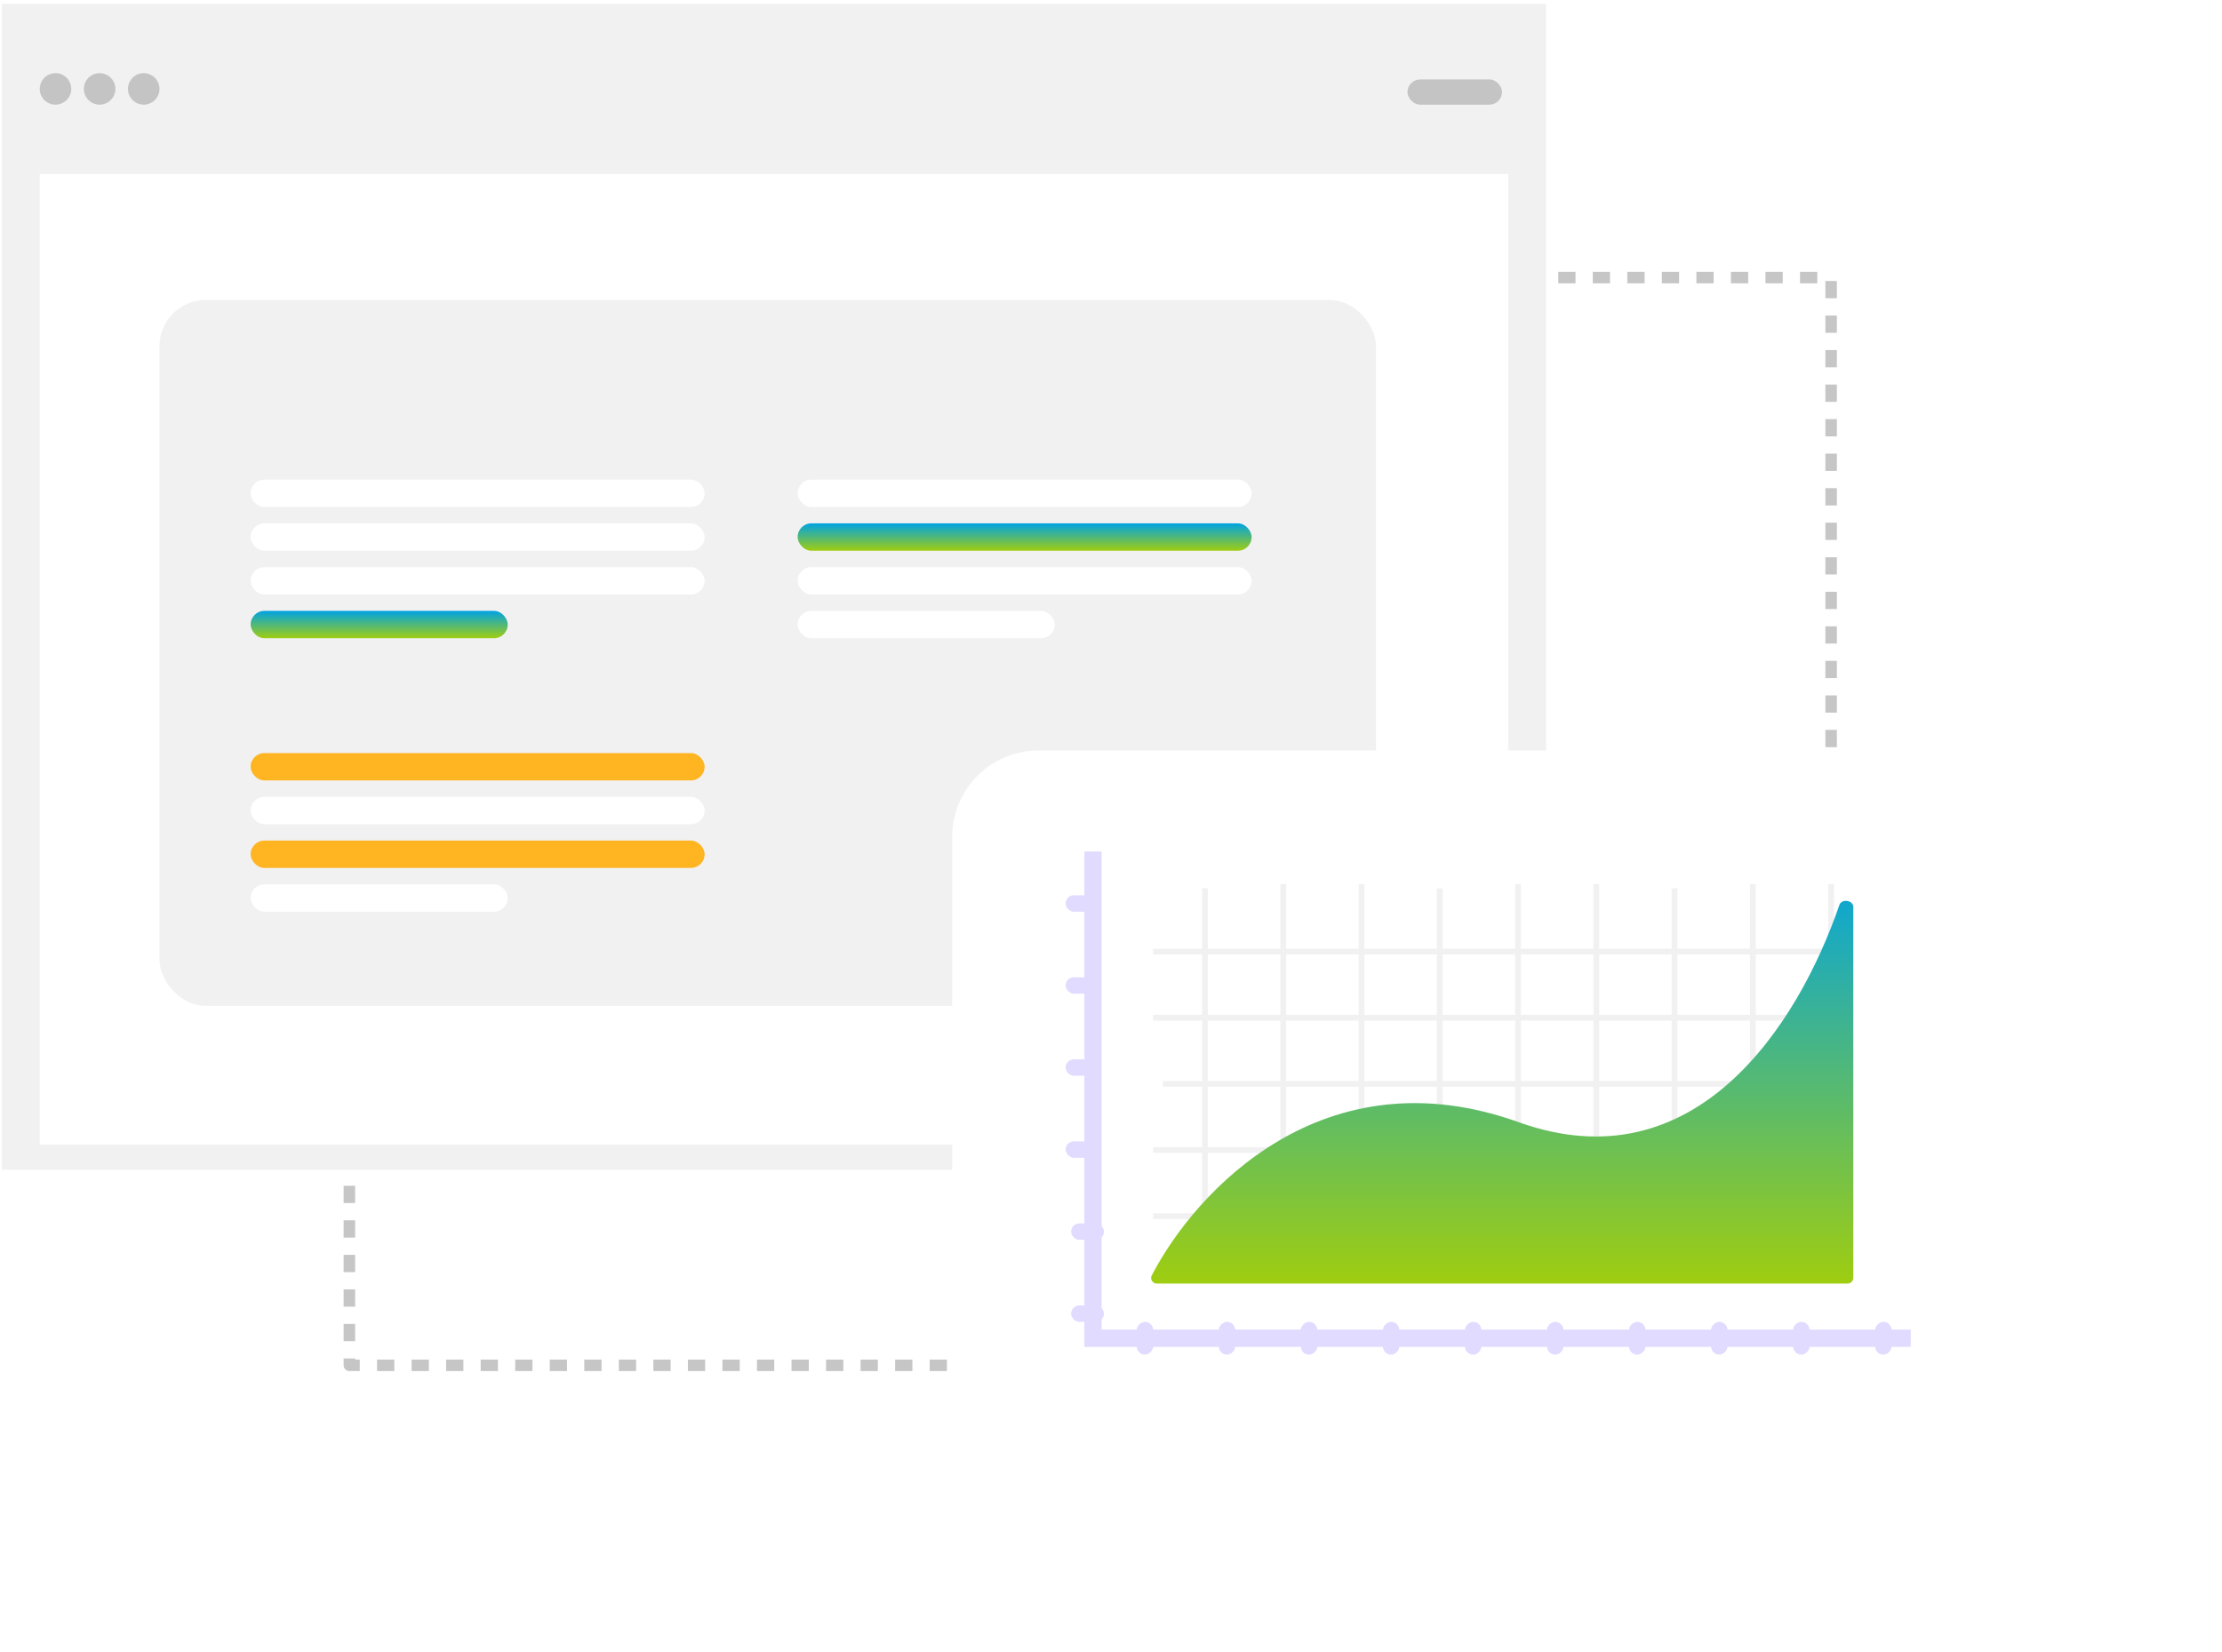 <svg width="386" height="287" viewBox="0 0 386 287" fill="none" xmlns="http://www.w3.org/2000/svg">
<rect x="60.693" y="48.226" width="257.407" height="188.992" stroke="#C6C6C6" stroke-width="2" stroke-linejoin="round" stroke-dasharray="3 3"/>
<rect x="0.334" y="0.666" width="268.26" height="202.564" fill="#F1F1F1"/>
<rect x="6.903" y="30.229" width="255.121" height="168.621" fill="white"/>
<rect x="27.707" y="52.128" width="211.323" height="122.633" rx="8" fill="#F1F1F1"/>
<rect x="244.506" y="13.805" width="16.424" height="4.38" rx="2.19" fill="#C4C4C4"/>
<rect x="43.54" y="90.935" width="78.867" height="4.751" rx="2.376" fill="white"/>
<rect x="43.54" y="138.446" width="78.867" height="4.751" rx="2.376" fill="white"/>
<rect x="138.561" y="90.935" width="78.867" height="4.751" rx="2.376" fill="url(#paint0_linear_2_3012)"/>
<rect x="43.54" y="83.334" width="78.867" height="4.751" rx="2.376" fill="white"/>
<rect x="43.54" y="130.844" width="78.867" height="4.751" rx="2.376" fill="#FFB422"/>
<rect x="138.561" y="83.334" width="78.867" height="4.751" rx="2.376" fill="white"/>
<rect x="43.54" y="98.537" width="78.867" height="4.751" rx="2.376" fill="white"/>
<rect x="43.54" y="146.047" width="78.867" height="4.751" rx="2.376" fill="#FFB422"/>
<rect x="138.561" y="98.537" width="78.867" height="4.751" rx="2.376" fill="white"/>
<rect x="43.54" y="106.139" width="44.66" height="4.751" rx="2.376" fill="url(#paint1_linear_2_3012)"/>
<rect x="43.54" y="153.649" width="44.66" height="4.751" rx="2.376" fill="white"/>
<rect x="138.561" y="106.139" width="44.66" height="4.751" rx="2.376" fill="white"/>
<circle cx="9.641" cy="15.447" r="2.737" fill="#C4C4C4"/>
<circle cx="17.306" cy="15.447" r="2.737" fill="#C4C4C4"/>
<circle cx="24.97" cy="15.447" r="2.737" fill="#C4C4C4"/>
<g filter="url(#filter0_d_2_3012)">
<rect x="160.416" y="120.392" width="198.883" height="134.678" rx="15" fill="white"/>
</g>
<line x1="202.024" y1="188.316" x2="321.001" y2="188.316" stroke="#F1F1F1"/>
<line x1="200.325" y1="211.299" x2="319.302" y2="211.299" stroke="#F1F1F1"/>
<line x1="200.325" y1="176.824" x2="319.302" y2="176.824" stroke="#F1F1F1"/>
<line x1="200.325" y1="199.808" x2="319.302" y2="199.808" stroke="#F1F1F1"/>
<line x1="200.325" y1="165.332" x2="319.302" y2="165.332" stroke="#F1F1F1"/>
<line x1="209.323" y1="154.341" x2="209.323" y2="218.263" stroke="#F1F1F1"/>
<line x1="250.115" y1="154.341" x2="250.115" y2="218.263" stroke="#F1F1F1"/>
<line x1="290.907" y1="154.341" x2="290.907" y2="218.263" stroke="#F1F1F1"/>
<line x1="222.921" y1="153.622" x2="222.921" y2="217.545" stroke="#F1F1F1"/>
<line x1="263.713" y1="153.622" x2="263.713" y2="217.545" stroke="#F1F1F1"/>
<line x1="304.505" y1="153.622" x2="304.505" y2="217.545" stroke="#F1F1F1"/>
<line x1="236.519" y1="153.622" x2="236.519" y2="217.545" stroke="#F1F1F1"/>
<line x1="277.311" y1="153.622" x2="277.311" y2="217.545" stroke="#F1F1F1"/>
<line x1="318.103" y1="153.622" x2="318.103" y2="217.545" stroke="#F1F1F1"/>
<rect x="185.121" y="155.55" width="5.701" height="2.851" rx="1.425" fill="#E0DBFF"/>
<rect x="186.071" y="212.562" width="5.701" height="2.851" rx="1.425" fill="#E0DBFF"/>
<rect x="185.121" y="184.056" width="5.701" height="2.851" rx="1.425" fill="#E0DBFF"/>
<rect x="197.474" y="235.367" width="5.701" height="2.851" rx="1.425" transform="rotate(-90 197.474 235.367)" fill="#E0DBFF"/>
<rect x="225.98" y="235.367" width="5.701" height="2.851" rx="1.425" transform="rotate(-90 225.98 235.367)" fill="#E0DBFF"/>
<rect x="254.486" y="235.367" width="5.701" height="2.851" rx="1.425" transform="rotate(-90 254.486 235.367)" fill="#E0DBFF"/>
<rect x="282.992" y="235.367" width="5.701" height="2.851" rx="1.425" transform="rotate(-90 282.992 235.367)" fill="#E0DBFF"/>
<rect x="311.499" y="235.367" width="5.701" height="2.851" rx="1.425" transform="rotate(-90 311.499 235.367)" fill="#E0DBFF"/>
<rect x="185.121" y="169.803" width="5.701" height="2.851" rx="1.425" fill="#E0DBFF"/>
<rect x="186.071" y="226.815" width="5.701" height="2.851" rx="1.425" fill="#E0DBFF"/>
<rect x="185.121" y="198.309" width="5.701" height="2.851" rx="1.425" fill="#E0DBFF"/>
<rect x="211.727" y="235.367" width="5.701" height="2.851" rx="1.425" transform="rotate(-90 211.727 235.367)" fill="#E0DBFF"/>
<rect x="240.233" y="235.367" width="5.701" height="2.851" rx="1.425" transform="rotate(-90 240.233 235.367)" fill="#E0DBFF"/>
<rect x="268.739" y="235.367" width="5.701" height="2.851" rx="1.425" transform="rotate(-90 268.739 235.367)" fill="#E0DBFF"/>
<rect x="297.245" y="235.367" width="5.701" height="2.851" rx="1.425" transform="rotate(-90 297.245 235.367)" fill="#E0DBFF"/>
<rect x="325.752" y="235.367" width="5.701" height="2.851" rx="1.425" transform="rotate(-90 325.752 235.367)" fill="#E0DBFF"/>
<path d="M263.844 194.983C230.002 182.837 207.745 206.837 200.08 221.598C199.741 222.25 200.223 223.014 200.958 223.014H320.952C321.504 223.014 321.952 222.566 321.952 222.014V157.579C321.952 156.39 319.92 156.107 319.533 157.23C312.339 178.141 294.461 205.971 263.844 194.983Z" fill="url(#paint2_linear_2_3012)"/>
<path d="M189.872 147.948V232.516H331.928" stroke="#E0DBFF" stroke-width="3"/>
<defs>
<filter id="filter0_d_2_3012" x="144.416" y="109.392" width="240.883" height="176.678" filterUnits="userSpaceOnUse" color-interpolation-filters="sRGB">
<feFlood flood-opacity="0" result="BackgroundImageFix"/>
<feColorMatrix in="SourceAlpha" type="matrix" values="0 0 0 0 0 0 0 0 0 0 0 0 0 0 0 0 0 0 127 0" result="hardAlpha"/>
<feOffset dx="5" dy="10"/>
<feGaussianBlur stdDeviation="10.5"/>
<feComposite in2="hardAlpha" operator="out"/>
<feColorMatrix type="matrix" values="0 0 0 0 0.7 0 0 0 0 0.7 0 0 0 0 0.7 0 0 0 0.25 0"/>
<feBlend mode="normal" in2="BackgroundImageFix" result="effect1_dropShadow_2_3012"/>
<feBlend mode="normal" in="SourceGraphic" in2="effect1_dropShadow_2_3012" result="shape"/>
</filter>
<linearGradient id="paint0_linear_2_3012" x1="177.994" y1="90.935" x2="177.994" y2="95.686" gradientUnits="userSpaceOnUse">
<stop stop-color="#00A3E3"/>
<stop offset="1" stop-color="#9FCD10"/>
</linearGradient>
<linearGradient id="paint1_linear_2_3012" x1="65.87" y1="106.139" x2="65.87" y2="110.89" gradientUnits="userSpaceOnUse">
<stop stop-color="#00A3E3"/>
<stop offset="1" stop-color="#9FCD10"/>
</linearGradient>
<linearGradient id="paint2_linear_2_3012" x1="260.663" y1="148.898" x2="260.663" y2="223.014" gradientUnits="userSpaceOnUse">
<stop stop-color="#00A3E3"/>
<stop offset="1" stop-color="#9FCD10"/>
</linearGradient>
</defs>
</svg>
